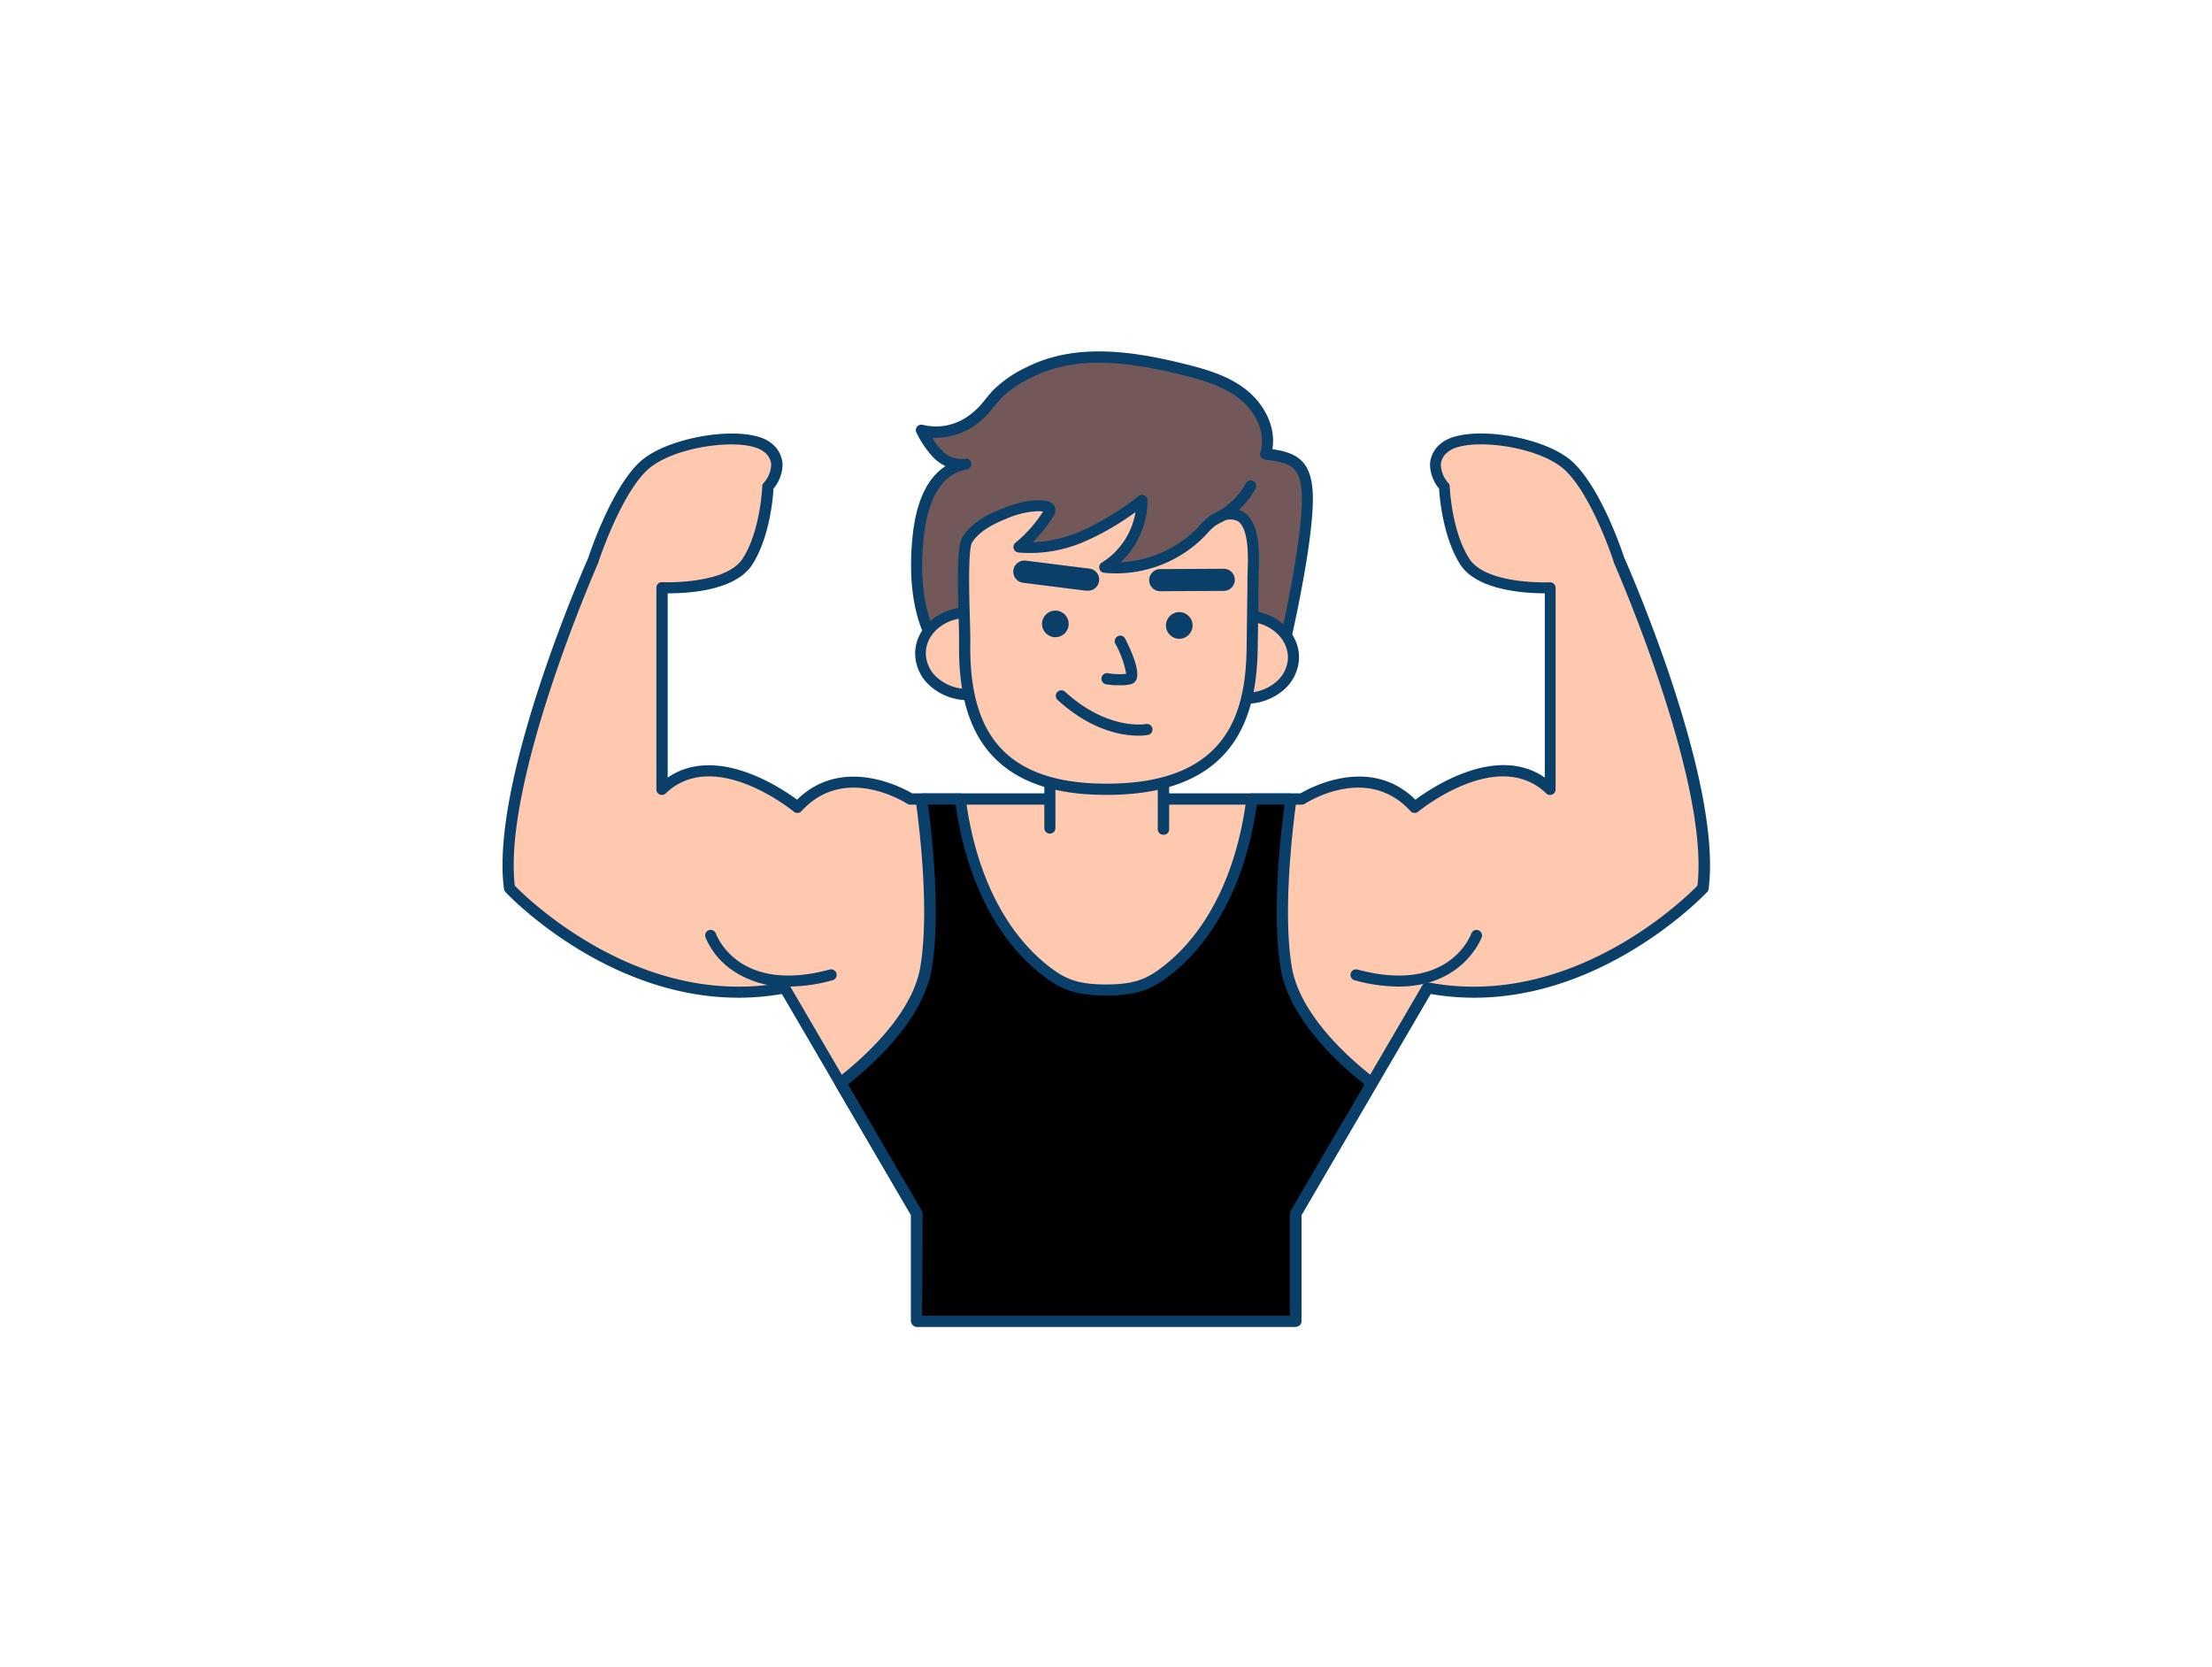 <svg id="_380_fitness_outline" data-name="#380_fitness_outline" xmlns="http://www.w3.org/2000/svg" viewBox="0 0 400 300" width="406" height="306" class="illustration styles_illustrationTablet__1DWOa"><path d="M292.69,100.46s-3.94-12.1-9-16.89-18.86-6.48-22.52-3.38,0,7,0,7,.28,8.17,3.66,13.52,15.48,4.78,15.48,4.78V142c-9.57-9.18-24.49,3.26-24.49,3.26-8.45-9.29-20.41-1.49-20.41-1.49H164.6s-12-7.8-20.41,1.49c0,0-14.93-12.44-24.5-3.26V105.53s12.11.57,15.49-4.78,3.66-13.52,3.66-13.52,3.66-3.94,0-7-17.46-1.41-22.53,3.38-9,16.89-9,16.89-17.74,40-15.2,59.41c0,0,21.6,23.37,49.8,18l10,17.2,13.8,23.63v19.43l.07,0h68.37l.06,0V218.72l13.8-23.63,10.05-17.2c28.2,5.35,49.8-18,49.8-18C310.43,140.45,292.69,100.46,292.69,100.46Z" fill="#ffc9b0"></path><path d="M234.19,239.18H165.82a1.07,1.07,0,0,1-.41-.08,1.12,1.12,0,0,1-.66-.95V219l-23.36-40c-28.09,4.88-49.81-18.21-50-18.45a1,1,0,0,1-.26-.55c-2.53-19.32,14.28-57.68,15.26-59.9.32-1,4.17-12.45,9.25-17.25s19.68-7,23.87-3.42a5.14,5.14,0,0,1,2,3.67,7,7,0,0,1-1.64,4.52c-.09,1.67-.67,8.73-3.79,13.67s-12.08,5.26-15.27,5.26h-.07v33.32c8.73-6,20.38,1.77,23.4,4,8.13-8,19-2.22,20.79-1.15h70.24c1.83-1.07,12.65-6.88,20.79,1.15,3-2.24,14.67-10.06,23.39-4V106.55c-3.17,0-12.25-.4-15.32-5.26s-3.71-12-3.8-13.67a7.08,7.08,0,0,1-1.64-4.52,5.17,5.17,0,0,1,2-3.67c4.2-3.55,18.69-1.47,23.86,3.42s8.94,16.28,9.26,17.25c1,2.22,17.78,40.58,15.26,59.9a.93.93,0,0,1-.25.55c-.22.24-21.95,23.33-50,18.45l-23.36,40v19.15a1,1,0,0,1-.57.91A1.36,1.36,0,0,1,234.19,239.18Zm-67.44-2h66.5V218.72a1,1,0,0,1,.14-.5l23.85-40.83a1,1,0,0,1,1.05-.48c25.83,4.91,46.34-15.12,48.66-17.49,2.23-19-15-58.16-15.17-58.55a.3.3,0,0,1,0-.1c0-.11-3.92-11.91-8.75-16.47S265,78.24,261.81,81a3.15,3.15,0,0,0-1.27,2.25,5.3,5.3,0,0,0,1.36,3.35,1,1,0,0,1,.26.64c0,.08.31,8,3.51,13,3,4.8,14.47,4.32,14.58,4.32a1,1,0,0,1,.74.27,1,1,0,0,1,.31.72V142a1,1,0,0,1-1.69.73c-8.81-8.45-23,3.18-23.16,3.3a1,1,0,0,1-1.38-.09c-7.77-8.54-18.66-1.63-19.12-1.33a1,1,0,0,1-.55.16H164.6a1,1,0,0,1-.54-.16c-.47-.3-11.37-7.21-19.13,1.33a1,1,0,0,1-1.38.09c-.14-.12-14.36-11.75-23.17-3.3a1,1,0,0,1-1.69-.73V105.53a1,1,0,0,1,.31-.72.93.93,0,0,1,.74-.27c.12,0,11.57.48,14.59-4.32,3.2-5,3.51-12.94,3.51-13a1,1,0,0,1,.27-.65,5.3,5.3,0,0,0,1.35-3.34A3.15,3.15,0,0,0,138.19,81C135,78.24,121.78,79.79,117,84.3s-8.71,16.36-8.75,16.47a.3.3,0,0,1,0,.1c-.17.39-17.39,39.51-15.16,58.55,2.32,2.37,22.82,22.39,48.66,17.49a1,1,0,0,1,1,.48l23.85,40.83a1,1,0,0,1,.14.5ZM307.9,159.87h0Z" fill="#093f68"></path><path d="M189.8,149l0-11,20.56.26,0,11" fill="#ffc9b0"></path><path d="M210.36,150.21h0a1,1,0,0,1-1-1l0-10L190.85,139l0,10a1,1,0,0,1-1,1h0a1,1,0,0,1-1-1l0-11a1,1,0,0,1,.3-.71,1,1,0,0,1,.71-.29l20.56.26a1,1,0,0,1,1,1l0,11A1,1,0,0,1,210.36,150.21Z" fill="#093f68"></path><path d="M169.19,117.38c.9,0-1.24-3.86-1.36-4.13-2.12-5-2.35-11-1.87-16.37s2.33-12.55,8.58-13.7a5.84,5.84,0,0,1-4.88-1.73,17.31,17.31,0,0,1-3-4.4,11,11,0,0,0,8.57-1.42c2.32-1.37,3.43-3.29,5.19-5.17a20.78,20.78,0,0,1,5.9-4c8.44-4.17,18.49-2.69,27.63-.44,3.9,1,7.9,2.11,11,4.65s5.15,6.82,3.92,10.65c4.66.58,7.1,1.36,7.51,6.59.63,8.07-4.46,29.43-4.46,29.43l-5.49-1Z" fill="#725858"></path><path d="M169.19,118.38a1,1,0,0,1-.83-1.57,16.94,16.94,0,0,0-1.25-2.78c-.11-.2-.18-.34-.2-.39-1.89-4.48-2.55-10.15-1.94-16.85s2.63-11.05,6-13.24a8.17,8.17,0,0,1-2-1.37,18,18,0,0,1-3.23-4.65,1,1,0,0,1,.09-1.1,1,1,0,0,1,1.06-.34,10,10,0,0,0,7.78-1.31,13.62,13.62,0,0,0,3.52-3.33c.46-.55.93-1.12,1.45-1.68a22,22,0,0,1,6.19-4.2c8.92-4.41,19.32-2.74,28.31-.52,4,1,8.11,2.15,11.41,4.85,2.89,2.35,5.26,6.43,4.53,10.58,4,.6,6.83,1.79,7.27,7.35.64,8.14-4.28,28.87-4.49,29.74a1,1,0,0,1-1.15.76l-5.39-1-57.11,1.07Zm0-2h0Zm5.37-34.2a1,1,0,0,1,.18,2c-5.55,1-7.28,7.53-7.76,12.81-.58,6.37,0,11.71,1.79,15.89a2.29,2.29,0,0,1,.13.25,17.31,17.31,0,0,1,1.43,3.25l56.07-1,.21,0,4.54.85c1-4.18,4.76-21.31,4.22-28.2-.35-4.47-2.09-5.1-6.63-5.66a1,1,0,0,1-.72-.46,1,1,0,0,1-.11-.84c1.16-3.62-1.06-7.5-3.6-9.57-3-2.43-6.89-3.54-10.63-4.46-8.64-2.13-18.6-3.76-26.94.37a20.2,20.2,0,0,0-5.62,3.78c-.49.53-.93,1.06-1.37,1.59a15.42,15.42,0,0,1-4,3.76,12.66,12.66,0,0,1-7.18,1.89,11.37,11.37,0,0,0,1.82,2.34,4.78,4.78,0,0,0,4,1.47h.19Z" fill="#093f68"></path><ellipse cx="175.05" cy="117.45" rx="7.42" ry="8.62" transform="translate(55.4 291.01) rotate(-89.28)" fill="#ffc9b0"></ellipse><path d="M175.09,125.88H175a10.32,10.32,0,0,1-6.72-2.51,7.87,7.87,0,0,1-2.79-6c.05-4.6,4.34-8.3,9.58-8.3h.14a10.29,10.29,0,0,1,6.71,2.5,7.71,7.71,0,0,1-.15,12A10.25,10.25,0,0,1,175.09,125.88ZM175,111c-4.15,0-7.54,2.82-7.58,6.33a5.9,5.9,0,0,0,2.12,4.52,8.34,8.34,0,0,0,5.41,2,8,8,0,0,0,5.46-1.87,5.71,5.71,0,0,0,.12-9,8.26,8.26,0,0,0-5.42-2Z" fill="#093f68"></path><ellipse cx="225.28" cy="118.08" rx="7.42" ry="8.62" transform="translate(104.37 341.86) rotate(-89.28)" fill="#ffc9b0"></ellipse><path d="M225.32,126.51h-.15a10.29,10.29,0,0,1-6.71-2.5,7.89,7.89,0,0,1-2.79-6.05c.05-4.6,4.34-8.3,9.58-8.3h.14c5.3.07,9.57,3.9,9.51,8.55h0a7.91,7.91,0,0,1-3,6A10.3,10.3,0,0,1,225.32,126.51Zm-.07-14.85c-4.15,0-7.54,2.82-7.58,6.33a5.91,5.91,0,0,0,2.11,4.52,8.36,8.36,0,0,0,5.42,2,8.19,8.19,0,0,0,5.46-1.86,5.94,5.94,0,0,0,2.24-4.47h0c0-3.54-3.34-6.47-7.54-6.52Z" fill="#093f68"></path><path d="M200.09,142c-21,0-25.84-12-25.66-26.31,0-4-.76-16.85.48-18.84,1.46-2.32,4.23-3.72,6.69-4.7s5-1.75,7.54-1.28a.89.89,0,0,1,.61.29c.2.3,0,.69-.17,1a24.88,24.88,0,0,1-5.32,6.07,23.83,23.83,0,0,0,11.89-2.1,52.15,52.15,0,0,0,10.37-6.37,14.31,14.31,0,0,1-6.73,12.1,21.61,21.61,0,0,0,17.27-6.24c1.12-1.13,2.18-2.44,3.67-3,7.23-2.65,5.86,8.72,5.82,12.33l-.15,11.39C226.22,130.66,221.1,142,200.09,142Z" fill="#ffc9b0"></path><path d="M200.09,143c-9.19,0-15.81-2.19-20.26-6.69s-6.52-11.23-6.4-20.64c0-1,0-2.65-.08-4.53-.21-7.42-.29-13.22.72-14.82,1.68-2.68,4.89-4.19,7.16-5.09s5.25-1.87,8.09-1.35a1.91,1.91,0,0,1,1.25.71,1.79,1.79,0,0,1-.14,2.09,25.86,25.86,0,0,1-3.69,4.64,24.28,24.28,0,0,0,9-2.12,51.21,51.21,0,0,0,10.17-6.25,1,1,0,0,1,1.6.79,15.34,15.34,0,0,1-4.88,11.19,20.86,20.86,0,0,0,13.71-6c.17-.18.35-.36.52-.55a9.66,9.66,0,0,1,3.52-2.68c1.91-.7,3.5-.6,4.73.3,2.88,2.11,2.63,8,2.48,11.57,0,.54,0,1,0,1.41l-.15,11.39C227.26,127.76,224.27,143,200.09,143ZM187.61,91.7A15.92,15.92,0,0,0,182,93.05c-2,.8-4.84,2.12-6.21,4.3-.76,1.22-.53,9.65-.41,13.7.05,1.91.1,3.56.08,4.62-.11,8.84,1.8,15.13,5.83,19.21s10.2,6.09,18.83,6.09c22.16,0,25.17-13.18,25.31-24.67l.15-11.4c0-.4,0-.9,0-1.47.12-2.93.36-8.39-1.66-9.87a3,3,0,0,0-2.86,0,7.94,7.94,0,0,0-2.76,2.18l-.55.57a22.48,22.48,0,0,1-18.08,6.53,1,1,0,0,1-.42-1.85,13.32,13.32,0,0,0,6.09-9.14A48.1,48.1,0,0,1,196.54,97a24.71,24.71,0,0,1-12.39,2.17,1,1,0,0,1-.53-1.76,23.85,23.85,0,0,0,5-5.65A6.77,6.77,0,0,0,187.61,91.7Z" fill="#093f68"></path><circle cx="190.84" cy="112.08" r="2.41" fill="#093f68"></circle><circle cx="213.25" cy="112.36" r="2.41" fill="#093f68"></circle><path d="M202.58,123.18A15.49,15.49,0,0,1,200,123a1,1,0,1,1,.38-2,11.76,11.76,0,0,0,3.28.11,17.89,17.89,0,0,0-1.94-5.39,1,1,0,1,1,1.78-.9c1.05,2.06,2.69,5.75,2,7.32a1.54,1.54,0,0,1-1.05.86A8.3,8.3,0,0,1,202.58,123.18Z" fill="#093f68"></path><path d="M196.65,106.08h-.26L185,104.64a2,2,0,1,1,.5-4l11.38,1.43a2,2,0,0,1-.24,4Z" fill="#093f68"></path><path d="M209.81,106.17a2,2,0,0,1,0-4l11.48-.06h0a2,2,0,0,1,0,4l-11.47.06Z" fill="#093f68"></path><path d="M205.84,132.29c-2.76,0-8.41-.82-14.59-6.46a1,1,0,0,1-.07-1.41,1,1,0,0,1,1.42-.07c7.73,7.06,14.56,5.85,14.62,5.84a1,1,0,0,1,1.17.79,1,1,0,0,1-.78,1.17A9.22,9.22,0,0,1,205.84,132.29Z" fill="#093f68"></path><path d="M219.49,94.27a1,1,0,0,1-.33-1.94,13.27,13.27,0,0,0,6.09-5.6,1,1,0,1,1,1.72,1,14.94,14.94,0,0,1-7.15,6.47A1.26,1.26,0,0,1,219.49,94.27Z" fill="#093f68"></path><path d="M165.75,238.15l.07,0h68.37l.06,0V218.72l13.8-23.63c-4-3.09-13.91-11.49-15.47-20.86-2-11.82.84-30.37.84-30.37l-.3-.12h-6.75C224.58,157.63,219,169,210.2,175.36c-2.48,1.8-4.93,2.92-10.2,2.92s-7.73-1.12-10.2-2.92c-8.75-6.37-14.38-17.73-16.17-31.62h-6.76l-.3.12s2.82,18.55.85,30.37C165.86,183.6,156,192,152,195.09l13.8,23.63Z" fill="#000000"></path><path d="M234.19,239.18H165.82a1.07,1.07,0,0,1-.41-.08,1.12,1.12,0,0,1-.66-.95V219l-13.66-23.4a1,1,0,0,1,.25-1.3c4-3.09,13.6-11.25,15.09-20.23,1.93-11.53-.82-29.87-.85-30.06a1,1,0,0,1,.62-1.07l.3-.12a1,1,0,0,1,.37-.08h6.76a1,1,0,0,1,1,.88c1.79,13.85,7.39,24.83,15.77,30.94,2.43,1.77,4.68,2.72,9.61,2.72s7.17-.95,9.61-2.73c8.39-6.1,14-17.08,15.77-30.93a1,1,0,0,1,1-.88h6.75a.91.91,0,0,1,.37.08l.3.12a1,1,0,0,1,.62,1.07c0,.19-2.76,18.53-.84,30.06,1.49,9,11.05,17.14,15.09,20.23a1,1,0,0,1,.25,1.3L235.25,219v19.15a1,1,0,0,1-.57.91A1.36,1.36,0,0,1,234.19,239.18Zm-68.44-1Zm1-1h66.5V218.72a1,1,0,0,1,.14-.5l13.36-22.87c-4.54-3.58-13.63-11.76-15.16-20.95-1.72-10.38.13-25.55.7-29.66h-5c-2,14-7.81,25.13-16.46,31.43-2.72,2-5.35,3.11-10.79,3.11s-8.08-1.14-10.79-3.11c-8.65-6.3-14.48-17.43-16.45-31.43h-5c.56,4.11,2.43,19.28.7,29.66-1.53,9.19-10.61,17.37-15.15,20.95l13.35,22.87a1,1,0,0,1,.14.5Z" fill="#093f68"></path><path d="M142.63,177.66a17.13,17.13,0,0,1-10.4-3.09,13.6,13.6,0,0,1-4.66-5.82,1,1,0,0,1,1.89-.67h0c.16.45,4.17,10.93,20.57,6.5a1,1,0,0,1,.52,1.94A30.47,30.47,0,0,1,142.63,177.66Z" fill="#093f68"></path><path d="M252.87,177.66a30.66,30.66,0,0,1-7.91-1.14,1,1,0,0,1,.52-1.94c16.4,4.43,20.41-6.05,20.58-6.5a1,1,0,0,1,1.27-.6,1,1,0,0,1,.61,1.27C267.9,168.86,264.62,177.66,252.87,177.66Z" fill="#093f68"></path></svg>
